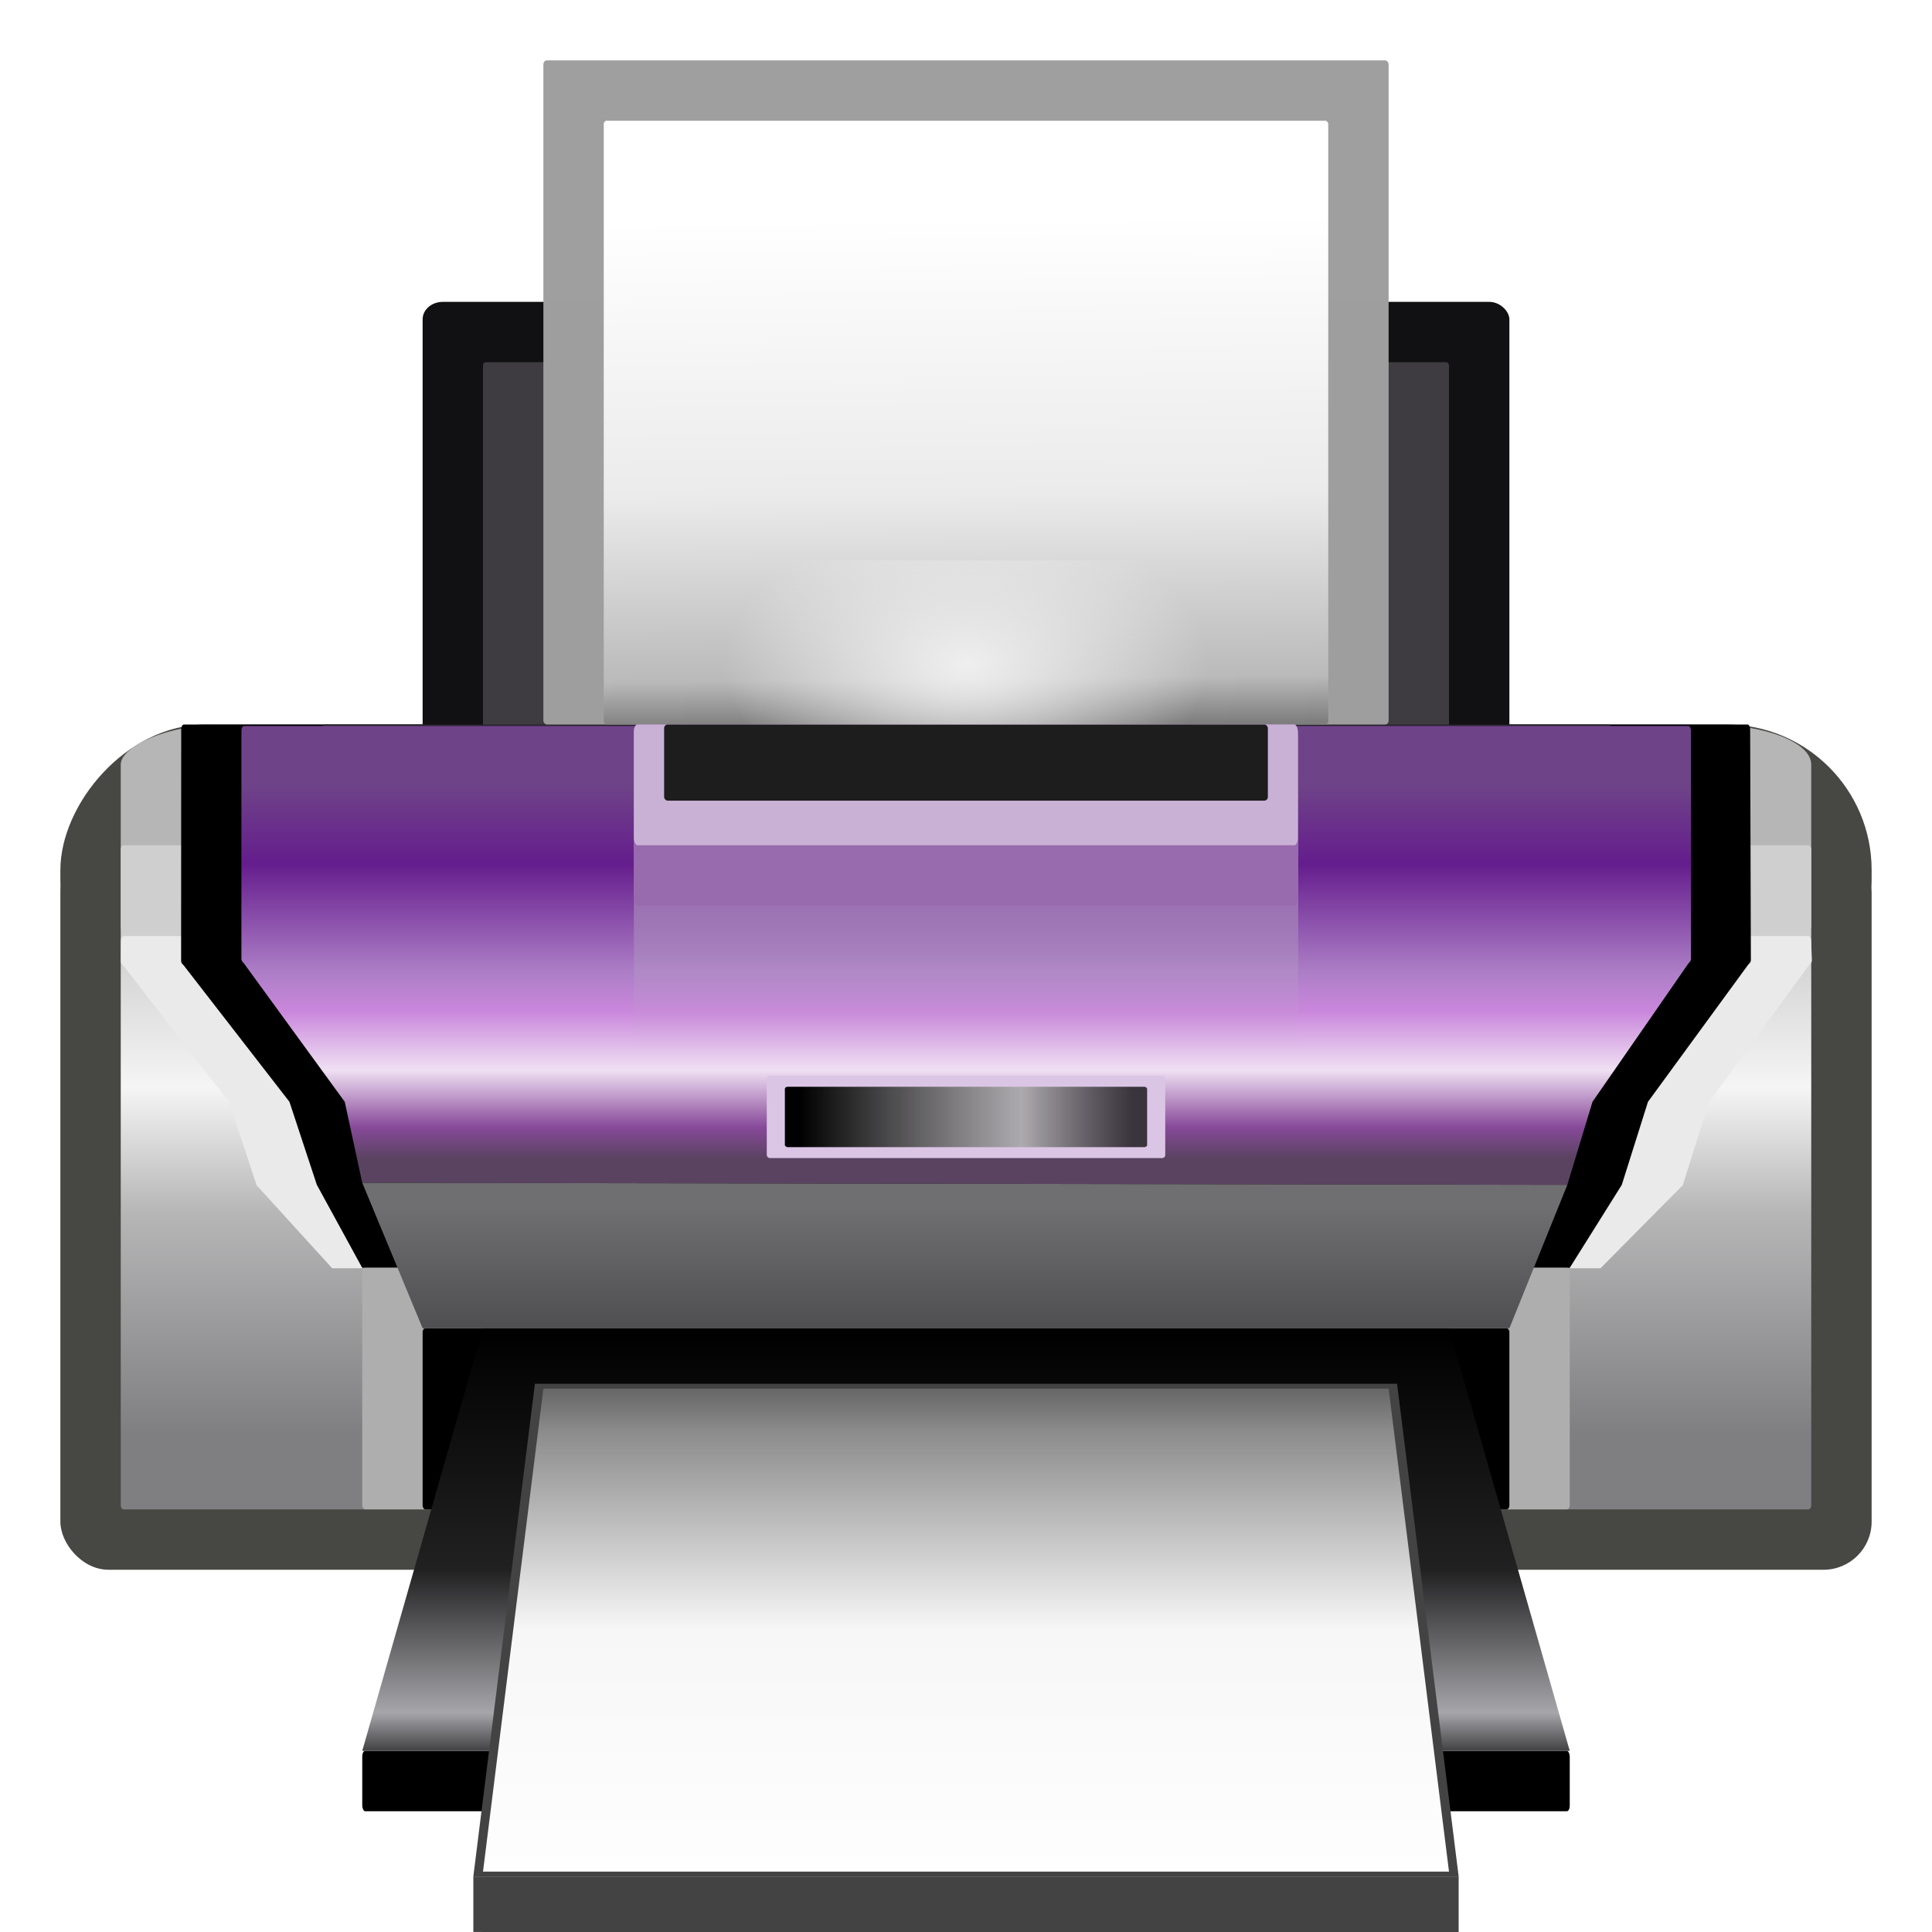 <svg height="32" viewBox="0 0 32 32" width="32" xmlns="http://www.w3.org/2000/svg" xmlns:xlink="http://www.w3.org/1999/xlink"><linearGradient id="a" gradientUnits="userSpaceOnUse" x1="64" x2="64" y1="116" y2="88"><stop offset="0" stop-color="#424245"/><stop offset=".09" stop-color="#a6a6aa"/><stop offset=".429" stop-color="#212122"/><stop offset="1"/></linearGradient><radialGradient id="b" cx="64" cy="53.554" gradientTransform="matrix(1 0 0 .621 0 10.766)" gradientUnits="userSpaceOnUse" r="16"><stop offset="0" stop-color="#efefef"/><stop offset="1" stop-color="#f5f5f5" stop-opacity="0"/></radialGradient><filter id="c" color-interpolation-filters="sRGB" height="1.176" width="1.045" x="-.023" y="-.088"><feGaussianBlur stdDeviation=".912"/></filter><mask id="d" maskUnits="userSpaceOnUse"><path d="m16.014 48.098c-.095 0-.172.144-.172.32v15.096c0 .177.11.235.172.318l6.828 9.166h82.664l6.828-9.166c.057-.076.172-.142.172-.318v-15.096c0-.177-.077-.32-.172-.32h-4.848c.026.054.043.125.043.205v14.369c0 .168-.103.23-.154.303l-6.125 8.725h-74.152l-6.125-8.725c-.056-.079-.154-.135-.154-.303v-14.369c0-.08.017-.151.043-.205z" fill="#cb8add" filter="url(#c)" opacity=".86" transform="matrix(1.091 0 0 1.091 -5.819 -11.635)"/></mask><linearGradient id="e" gradientUnits="userSpaceOnUse" x1="64" x2="64" y1="88" y2="80"><stop offset="0" stop-color="#4f4e51"/><stop offset="1" stop-color="#6f6e71"/></linearGradient><filter id="f" color-interpolation-filters="sRGB" height="1.073" width="1.014" x="-.007" y="-.037"><feGaussianBlur stdDeviation=".365"/></filter><linearGradient id="g" gradientUnits="userSpaceOnUse" x1="67.667" x2="68" y1="14.332" y2="48"><stop offset="0" stop-color="#fff"/><stop offset=".545" stop-color="#ebebeb"/><stop offset=".909" stop-color="#bababa"/><stop offset="1" stop-color="#7e7e7f"/></linearGradient><linearGradient id="h" gradientTransform="matrix(.833 0 0 .917 10.842 10.665)" gradientUnits="userSpaceOnUse" x1="63.791" x2="63.791" y1="45.092" y2="72.052"><stop offset="0" stop-color="#6e4388"/><stop offset=".211" stop-color="#651d8d"/><stop offset=".5" stop-color="#ac7ec6"/><stop offset=".606" stop-color="#ca87dc"/><stop offset=".764" stop-color="#efe0f3"/><stop offset=".917" stop-color="#874999"/><stop offset="1" stop-color="#5a4361"/></linearGradient><linearGradient id="i" gradientTransform="matrix(.917 0 0 1.019 5.334 5.369)" gradientUnits="userSpaceOnUse" x1="64" x2="64" y1="88" y2="56"><stop offset="0" stop-color="#7f7f81"/><stop offset=".45" stop-color="#b6b6b7"/><stop offset=".706" stop-color="#f5f5f5"/><stop offset="1" stop-color="#cfcfcf"/></linearGradient><linearGradient id="j" gradientTransform="matrix(.917 0 0 .574 5.334 33.988)" gradientUnits="userSpaceOnUse" x1="52" x2="76" y1="72" y2="72"><stop offset="0"/><stop offset=".667" stop-color="#a6a6a6" stop-opacity=".867"/><stop offset="1" stop-opacity=".737"/></linearGradient><linearGradient id="k" gradientUnits="userSpaceOnUse" x1="68" x2="68" y1="124" y2="92"><stop offset="0" stop-color="#fefefe"/><stop offset=".5" stop-color="#f7f7f7"/><stop offset=".91" stop-color="#8c8c8c"/><stop offset="1" stop-color="#666"/></linearGradient><linearGradient id="l" gradientUnits="userSpaceOnUse" x1="64.234" x2="64.234" y1="50.999" y2="69.332"><stop offset="0" stop-color="#baaac4"/><stop offset="1" stop-color="#baaac4" stop-opacity="0"/></linearGradient><g transform="scale(.25)"><g stroke-width=".917"><rect height="4" rx=".189" ry=".376" width="80" x="24" y="116"/><rect fill="#474744" height="20" rx="9.638" transform="scale(1 -1)" width="120" x="4" y="-68"/><rect fill="#474744" height="48" rx="3.187" ry="3.186" width="120" x="4" y="56"/><rect fill="#b6b6b6" height="16" rx="6.81" ry="2.655" transform="scale(1 -1)" width="112" x="8" y="-64"/><rect fill="url(#i)" height="44" rx=".189" ry=".254" width="112" x="8" y="56"/></g><path d="m3.112 56.001h121.731c.108 0 .188.155.195.348l.052 1.39c.007.193-.131.265-.195.348l-7.242 9.912-1.891 6-5.944 6.001h-91.636l-5.462-6.001-1.98-6-7.636-9.852c-.07-.091-.196-.155-.195-.348l.008-1.451c.001-.193.087-.348.195-.348z" fill="#eaeaea" filter="url(#f)" transform="matrix(.917 0 0 .917 5.334 10.665)"/><path d="m12.186 48h103.587c.099 0 .178.142.179.319l.048 15.275c.001.177-.12.243-.179.319l-6.639 9.086-1.734 5.5-3.449 5.501h-80l-3.007-5.501-1.815-5.5-6.999-9.031c-.065-.083-.179-.142-.179-.319l.007-15.33c0-.177.08-.319.179-.319z"/><rect fill="#111012" height="32" rx="1.333" ry="1.155" stroke-width=".917" width="72" x="28" y="20"/><rect fill="#3e3c41" height="32" rx=".168" ry=".229" stroke-width=".917" width="64" x="32" y="24"/><rect fill="#28232c" height="13.999" rx=".191" ry=".252" stroke-width=".917" width="85.415" x="21.334" y="48"/><rect fill="#9f9f9f" fill-opacity=".996" height="44" rx=".221" ry=".27" stroke-width=".917" width="56" x="36" y="4"/><rect fill="url(#g)" height="40" rx=".189" ry=".229" stroke-width=".917" width="48" x="40" y="8"/><path d="m16.166 48.098h95.693c.095 0 .172.142.172.319v15.096c0 .177-.115.243-.172.319l-6.353 9.167-1.667 5.5-79.84-.136-1.158-5.364-6.675-9.167c-.061-.084-.172-.142-.172-.319v-15.096c0-.177.077-.319.172-.319z" fill="url(#h)"/><rect fill="#aeaeae" height="16" rx=".196" ry=".276" stroke-width=".991" width="80" x="24" y="84"/><rect height="12" rx=".189" ry=".244" stroke-width=".917" width="72" x="28" y="88"/><path d="m32 88-8 28h80l-8-28z" fill="url(#a)" fill-rule="evenodd" stroke-width=".917"/><path d="m31.36 124.32v3.678l65.28.034v-3.712z" fill="#434343" fill-rule="evenodd" stroke-width=".917"/><path d="m35.44 91.68-4.08 32.64h65.28l-4.08-32.64z" fill="#434343" fill-rule="evenodd" stroke-width=".935"/><path d="m36 92-4 32h64l-4-32z" fill="url(#k)" fill-rule="evenodd" stroke-width=".917"/><rect fill="#dbc5e5" height="5.468" rx=".208" ry=".196" stroke-width="1.124" width="26.4" x="50.8" y="71.258"/><rect fill="url(#j)" height="4" rx=".189" ry=".143" stroke-width=".917" width="24" x="52" y="72"/><rect fill="url(#l)" height="24" opacity=".92" rx=".284" ry=".924" stroke-width=".917" width="44.015" x="41.995" y="48"/><rect fill="#986aae" height="12" rx=".258" ry=".44" stroke-width=".794" width="43.999" x="41.995" y="48"/><rect fill="#c9b1d5" height="8" rx=".236" ry=".482" stroke-width=".917" width="43.99" x="41.995" y="48"/><rect fill="#1d1d1d" height="5.045" rx=".236" ry=".244" stroke-width=".917" width="40" x="44" y="48"/><path d="m11.799 40.845 104.411.028c.104 0.0.188.155.188.348v16.468c0 .193-.126.265-.188.348l-6.931 9.963-1.818 6h-84.361l-3.852-5.991-7.449-10c-.068-.091-.188-.155-.188-.348v-16.468c0-.193.084-.348.188-.348z" fill="#ad88c4" mask="url(#d)" opacity=".54" transform="matrix(.917 0 0 .917 5.334 10.665)"/><path d="m28 88-4-9.637 79.84.136-3.84 9.501z" fill="url(#e)" fill-rule="evenodd" stroke-width=".917"/><path d="m48 37.124h32v10.876h-32z" fill="url(#b)"/></g></svg>